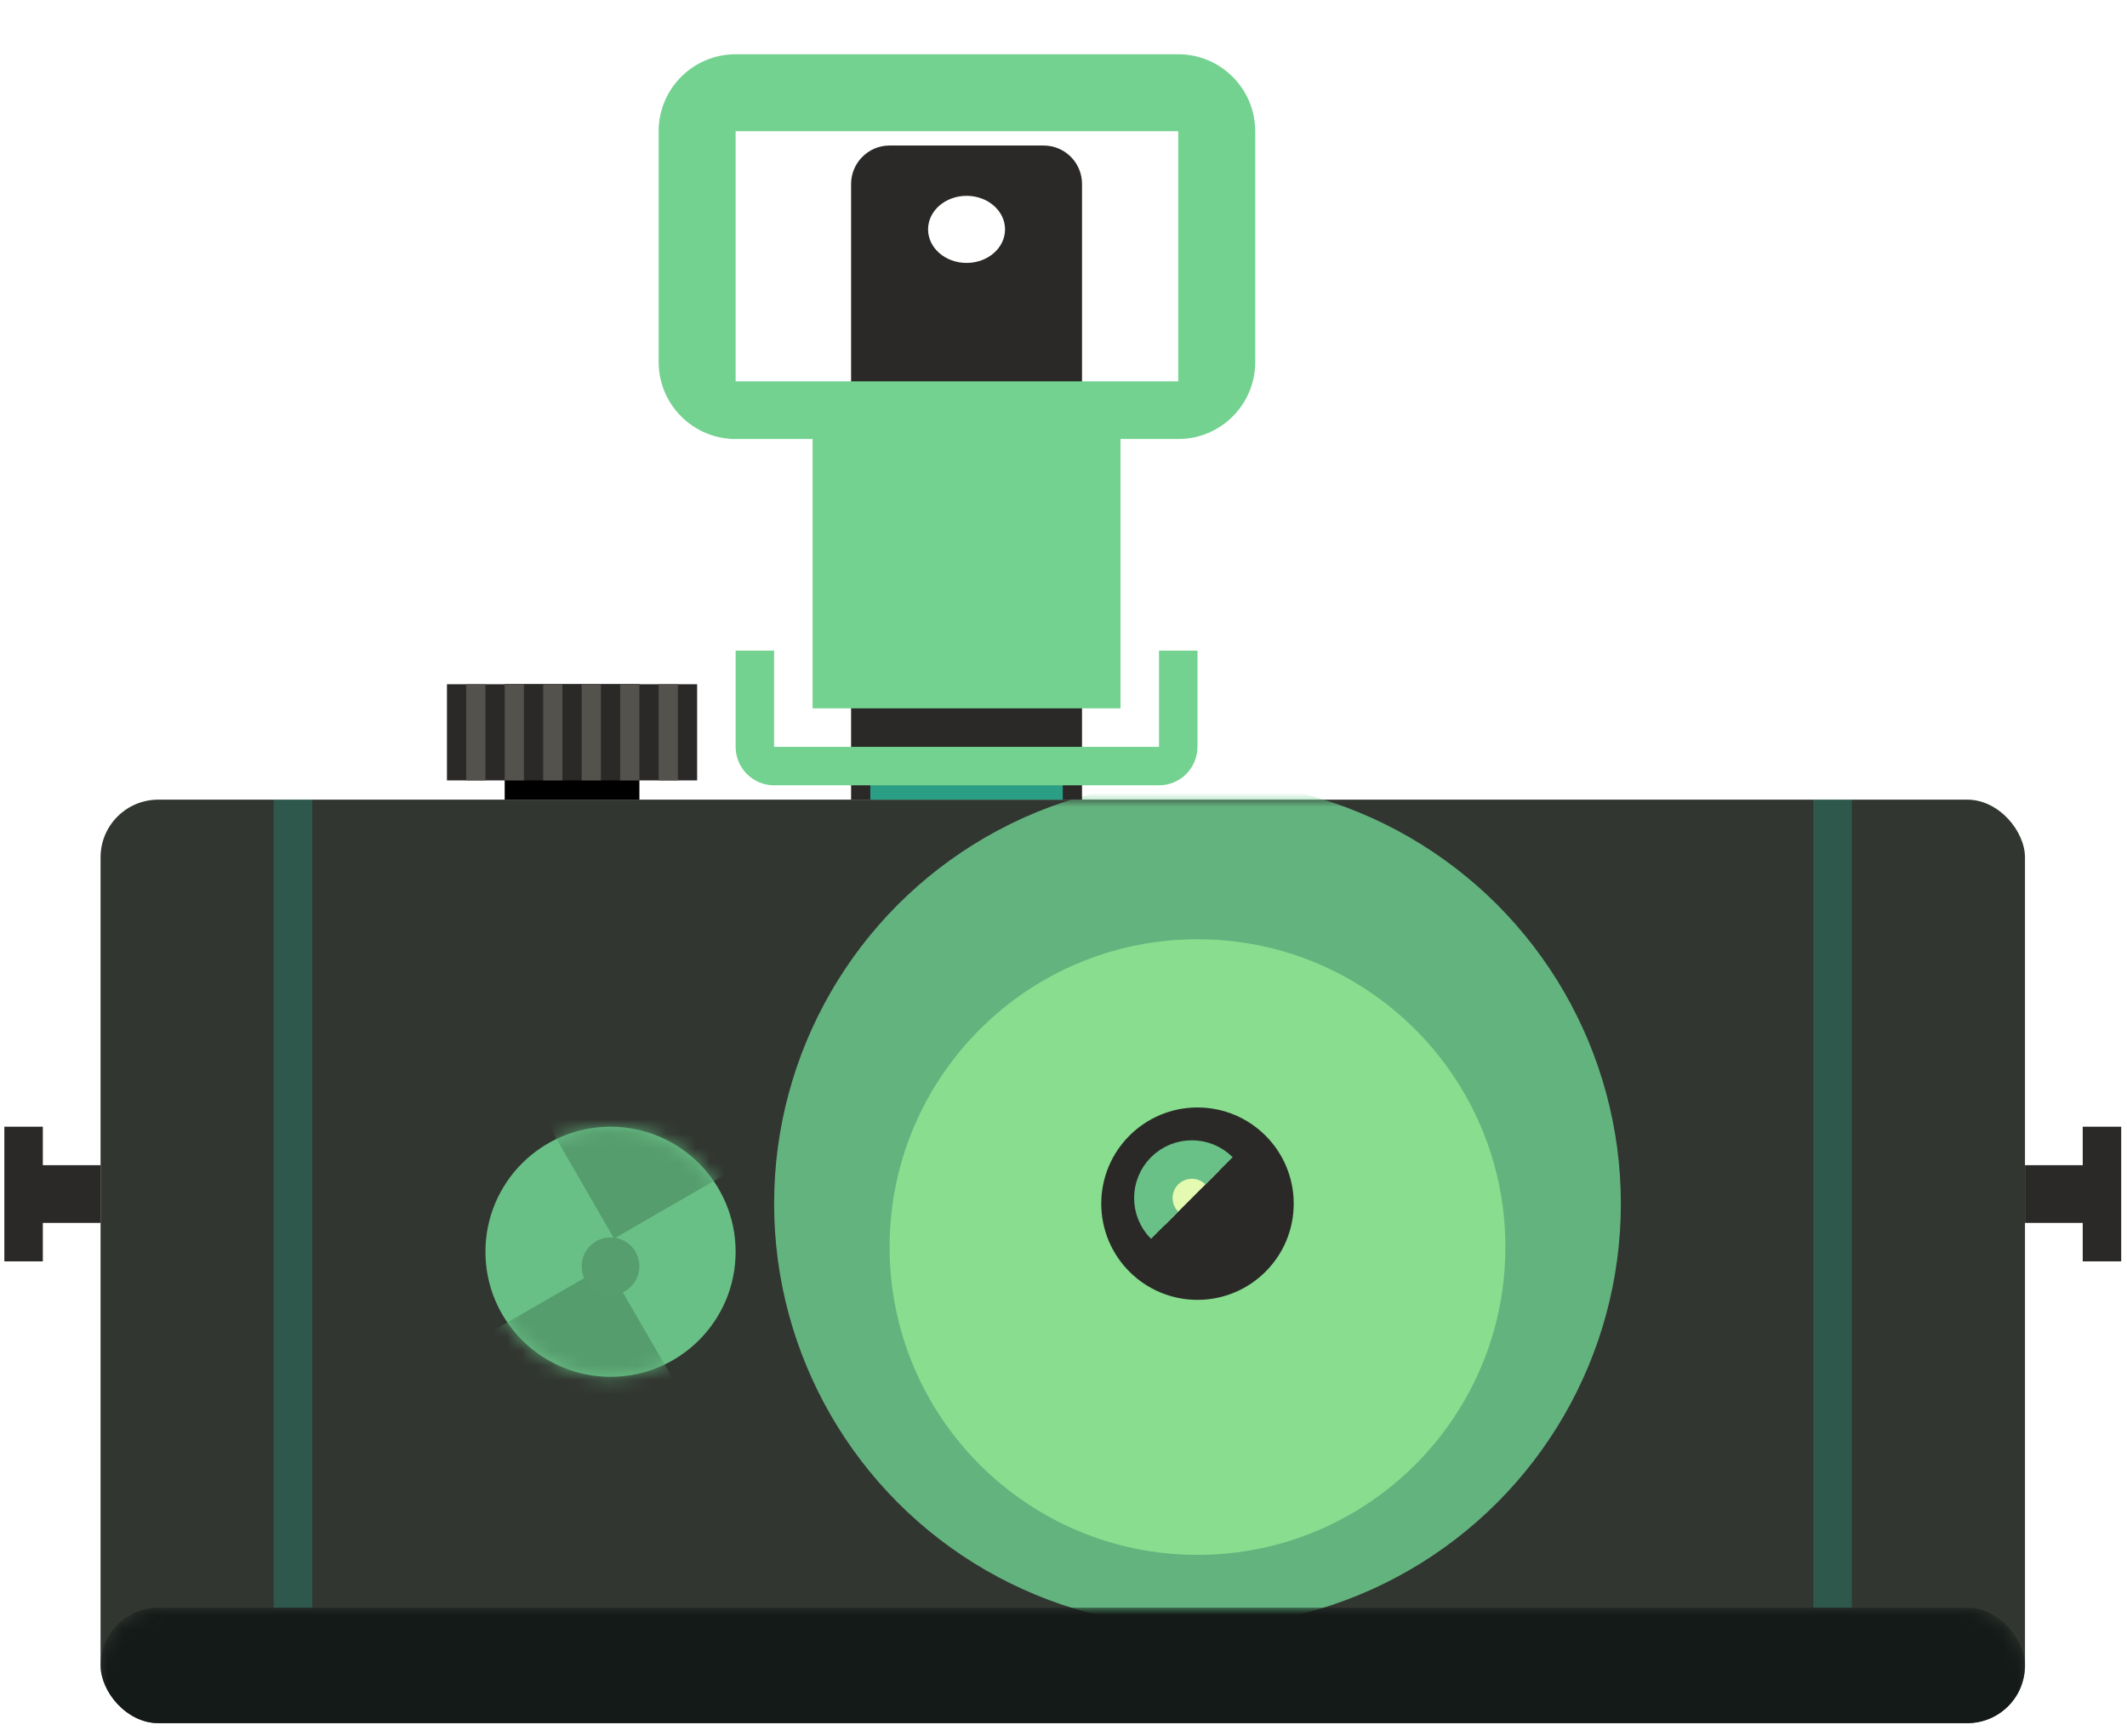 <?xml version="1.0" encoding="UTF-8" standalone="no"?>
<svg width="147px" height="120px" viewBox="0 0 147 120" version="1.1" xmlns="http://www.w3.org/2000/svg" xmlns:xlink="http://www.w3.org/1999/xlink" xmlns:sketch="http://www.bohemiancoding.com/sketch/ns">
    <!-- Generator: Sketch 3.4.4 (17249) - http://www.bohemiancoding.com/sketch -->
    <title>Appareil photo</title>
    <desc>Created with Sketch.</desc>
    <defs>
        <rect id="path-1" x="0" y="0" width="133" height="63.84" rx="3.99"></rect>
        <filter x="-50%" y="-50%" width="200%" height="200%" filterUnits="objectBoundingBox" id="filter-3">
            <feOffset dx="0" dy="3" in="SourceAlpha" result="shadowOffsetOuter1"></feOffset>
            <feGaussianBlur stdDeviation="0" in="shadowOffsetOuter1" result="shadowBlurOuter1"></feGaussianBlur>
            <feColorMatrix values="0 0 0 0 0   0 0 0 0 0   0 0 0 0 0  0 0 0 0.14 0" in="shadowBlurOuter1" type="matrix" result="shadowMatrixOuter1"></feColorMatrix>
            <feMerge>
                <feMergeNode in="shadowMatrixOuter1"></feMergeNode>
                <feMergeNode in="SourceGraphic"></feMergeNode>
            </feMerge>
        </filter>
        <circle id="path-4" cx="8.645" cy="8.645" r="8.645"></circle>
        <filter x="-50%" y="-50%" width="200%" height="200%" filterUnits="objectBoundingBox" id="filter-6">
            <feOffset dx="0" dy="1" in="SourceAlpha" result="shadowOffsetOuter1"></feOffset>
            <feGaussianBlur stdDeviation="0" in="shadowOffsetOuter1" result="shadowBlurOuter1"></feGaussianBlur>
            <feColorMatrix values="0 0 0 0 0   0 0 0 0 0   0 0 0 0 0  0 0 0 0.35 0" in="shadowBlurOuter1" type="matrix" result="shadowMatrixOuter1"></feColorMatrix>
            <feMerge>
                <feMergeNode in="shadowMatrixOuter1"></feMergeNode>
                <feMergeNode in="SourceGraphic"></feMergeNode>
            </feMerge>
        </filter>
        <filter x="-50%" y="-50%" width="200%" height="200%" filterUnits="objectBoundingBox" id="filter-7">
            <feOffset dx="0" dy="3" in="SourceAlpha" result="shadowOffsetOuter1"></feOffset>
            <feGaussianBlur stdDeviation="0" in="shadowOffsetOuter1" result="shadowBlurOuter1"></feGaussianBlur>
            <feColorMatrix values="0 0 0 0 0   0 0 0 0 0   0 0 0 0 0  0 0 0 0.14 0" in="shadowBlurOuter1" type="matrix" result="shadowMatrixOuter1"></feColorMatrix>
            <feMerge>
                <feMergeNode in="shadowMatrixOuter1"></feMergeNode>
                <feMergeNode in="SourceGraphic"></feMergeNode>
            </feMerge>
        </filter>
        <filter x="-50%" y="-50%" width="200%" height="200%" filterUnits="objectBoundingBox" id="filter-8">
            <feOffset dx="0" dy="3" in="SourceAlpha" result="shadowOffsetOuter1"></feOffset>
            <feGaussianBlur stdDeviation="0" in="shadowOffsetOuter1" result="shadowBlurOuter1"></feGaussianBlur>
            <feColorMatrix values="0 0 0 0 0   0 0 0 0 0   0 0 0 0 0  0 0 0 0.192 0" in="shadowBlurOuter1" type="matrix" result="shadowMatrixOuter1"></feColorMatrix>
            <feMerge>
                <feMergeNode in="shadowMatrixOuter1"></feMergeNode>
                <feMergeNode in="SourceGraphic"></feMergeNode>
            </feMerge>
        </filter>
    </defs>
    <g id="Page-1" stroke="none" stroke-width="1" fill="none" fill-rule="evenodd" sketch:type="MSPage">
        <g id="Accueil" sketch:type="MSArtboardGroup" transform="translate(-678, -756)">
            <g id="Appareil-photo" sketch:type="MSLayerGroup" transform="translate(678.3, 756.75)">
                <g id="Oval-14" transform="translate(6.65, 54.53)">
                    <mask id="mask-2" sketch:name="Mask" fill="white">
                        <use xlink:href="#path-1"></use>
                    </mask>
                    <use id="Mask" fill="#323631" sketch:type="MSShapeGroup" xlink:href="#path-1"></use>
                    <circle opacity="0.9" fill="#6FD091" sketch:type="MSShapeGroup" mask="url(#mask-2)" cx="75.81" cy="27.93" r="29.26"></circle>
                    <rect id="Rectangle-629" fill="#141A18" sketch:type="MSShapeGroup" mask="url(#mask-2)" x="0" y="55.86" width="133" height="7.98" rx="3.99"></rect>
                </g>
                <rect id="Rectangle-89" opacity="0.4" fill="#2C8C79" sketch:type="MSShapeGroup" x="18.62" y="54.53" width="2.66" height="55.86"></rect>
                <rect id="Rectangle-89-Copy" opacity="0.4" fill="#2C8C79" sketch:type="MSShapeGroup" x="125.02" y="54.53" width="2.66" height="55.86"></rect>
                <circle id="Oval-14-Copy-2" opacity="0.9" fill="#90E692" filter="url(#filter-3)" sketch:type="MSShapeGroup" cx="82.46" cy="82.46" r="21.28"></circle>
                <circle id="Oval-14-Copy-3" fill="#2A2927" sketch:type="MSShapeGroup" cx="82.46" cy="82.46" r="6.65"></circle>
                <path d="M83.79,82.46 C83.79,80.991 82.599,79.8 81.13,79.8 C79.661,79.8 78.47,80.991 78.47,82.46" id="Oval-14-Copy-4" stroke="#69C187" stroke-width="2.66" fill="#E4FAB1" sketch:type="MSShapeGroup" transform="translate(81.13, 81.13) rotate(-45) translate(-81.13, -81.13) "></path>
                <g id="Rectangle-87-+-Rectangle-87-Copy-Mask" transform="translate(33.25, 77.14)">
                    <mask id="mask-5" sketch:name="Mask" fill="white">
                        <use xlink:href="#path-4"></use>
                    </mask>
                    <use id="Mask" fill="#69C086" sketch:type="MSShapeGroup" xlink:href="#path-4"></use>
                    <g id="Rectangle-87-+-Rectangle-87-Copy" mask="url(#mask-5)" fill="#569D6D" sketch:type="MSShapeGroup">
                        <g transform="translate(8.312, 8.069) rotate(-30) translate(-8.312, -8.069) translate(-4.322, -5.231)">
                            <rect id="Rectangle-87" x="13.3" y="1.33" width="10.64" height="11.97"></rect>
                            <rect id="Rectangle-87-Copy" x="1.33" y="14.63" width="10.64" height="11.97"></rect>
                        </g>
                    </g>
                </g>
                <circle id="Oval-15-Copy" fill="#569E6E" filter="url(#filter-6)" sketch:type="MSShapeGroup" cx="41.895" cy="85.785" r="1.995"></circle>
                <path d="M2.66,79.8 L6.65,79.8 L6.65,83.79 L2.66,83.79 L2.66,86.45 L0,86.45 L0,77.14 L2.66,77.14 L2.66,79.8 Z" id="Rectangle-79" fill="#2A2927" sketch:type="MSShapeGroup"></path>
                <path d="M143.64,83.79 L143.64,86.45 L146.3,86.45 L146.3,77.14 L143.64,77.14 L143.64,79.8 L139.65,79.8 L139.65,83.79 L143.64,83.79 Z" id="Rectangle-81-Copy" fill="#2A2927" sketch:type="MSShapeGroup"></path>
                <rect id="Rectangle-83-Copy" fill="#000000" sketch:type="MSShapeGroup" x="34.58" y="46.55" width="9.31" height="7.98"></rect>
                <rect id="Rectangle-83" fill="#2A2927" sketch:type="MSShapeGroup" x="30.59" y="46.55" width="17.29" height="6.65"></rect>
                <path d="M32.585,47.215 L32.585,52.535" id="Line" stroke="#54524C" stroke-width="1.33" stroke-linecap="square" sketch:type="MSShapeGroup"></path>
                <path d="M35.245,47.215 L35.245,52.535" id="Line-Copy-6" stroke="#54524C" stroke-width="1.33" stroke-linecap="square" sketch:type="MSShapeGroup"></path>
                <path d="M37.905,47.215 L37.905,52.535" id="Line-Copy-7" stroke="#54524C" stroke-width="1.33" stroke-linecap="square" sketch:type="MSShapeGroup"></path>
                <path d="M40.565,47.215 L40.565,52.535" id="Line-Copy-8" stroke="#54524C" stroke-width="1.33" stroke-linecap="square" sketch:type="MSShapeGroup"></path>
                <path d="M43.225,47.215 L43.225,52.535" id="Line-Copy-9" stroke="#54524C" stroke-width="1.33" stroke-linecap="square" sketch:type="MSShapeGroup"></path>
                <path d="M45.885,47.215 L45.885,52.535" id="Line-Copy-10" stroke="#54524C" stroke-width="1.33" stroke-linecap="square" sketch:type="MSShapeGroup"></path>
                <path d="M58.52,11.97 C58.52,10.501 59.72,9.31 61.173,9.31 L71.827,9.31 C73.292,9.31 74.48,10.496 74.48,11.97 L74.48,54.53 L58.52,54.53 L58.52,11.97 Z M66.5,17.426 C67.969,17.426 69.16,16.388 69.16,15.107 C69.16,13.827 67.969,12.788 66.5,12.788 C65.031,12.788 63.84,13.827 63.84,15.107 C63.84,16.388 65.031,17.426 66.5,17.426 Z" id="Rectangle-92" fill="#2A2927" sketch:type="MSShapeGroup"></path>
                <rect id="Rectangle-91" fill="#2B9F85" sketch:type="MSShapeGroup" x="59.85" y="51.87" width="13.3" height="2.66"></rect>
                <path d="M77.14,26.6 L77.14,45.22 L55.86,45.22 L55.86,26.6 L50.547,26.6 C47.605,26.6 45.22,24.216 45.22,21.281 L45.22,5.319 C45.22,2.381 47.6,0 50.547,0 L81.123,0 C84.065,0 86.45,2.384 86.45,5.319 L86.45,21.281 C86.45,24.219 84.07,26.6 81.123,26.6 L77.14,26.6 Z M50.54,5.32 L81.13,5.32 L81.13,22.61 L50.54,22.61 L50.54,5.32 Z" id="Rectangle-85" fill="#73D290" filter="url(#filter-7)" sketch:type="MSShapeGroup"></path>
                <path d="M81.13,41.23 L81.13,47.874 C81.13,48.612 80.532,49.21 79.797,49.21 L53.203,49.21 C52.467,49.21 51.87,48.61 51.87,47.874 L51.87,41.23" id="Rectangle-88" stroke="#73D290" stroke-width="2.66" filter="url(#filter-8)" sketch:type="MSShapeGroup"></path>
            </g>
        </g>
    </g>
</svg>